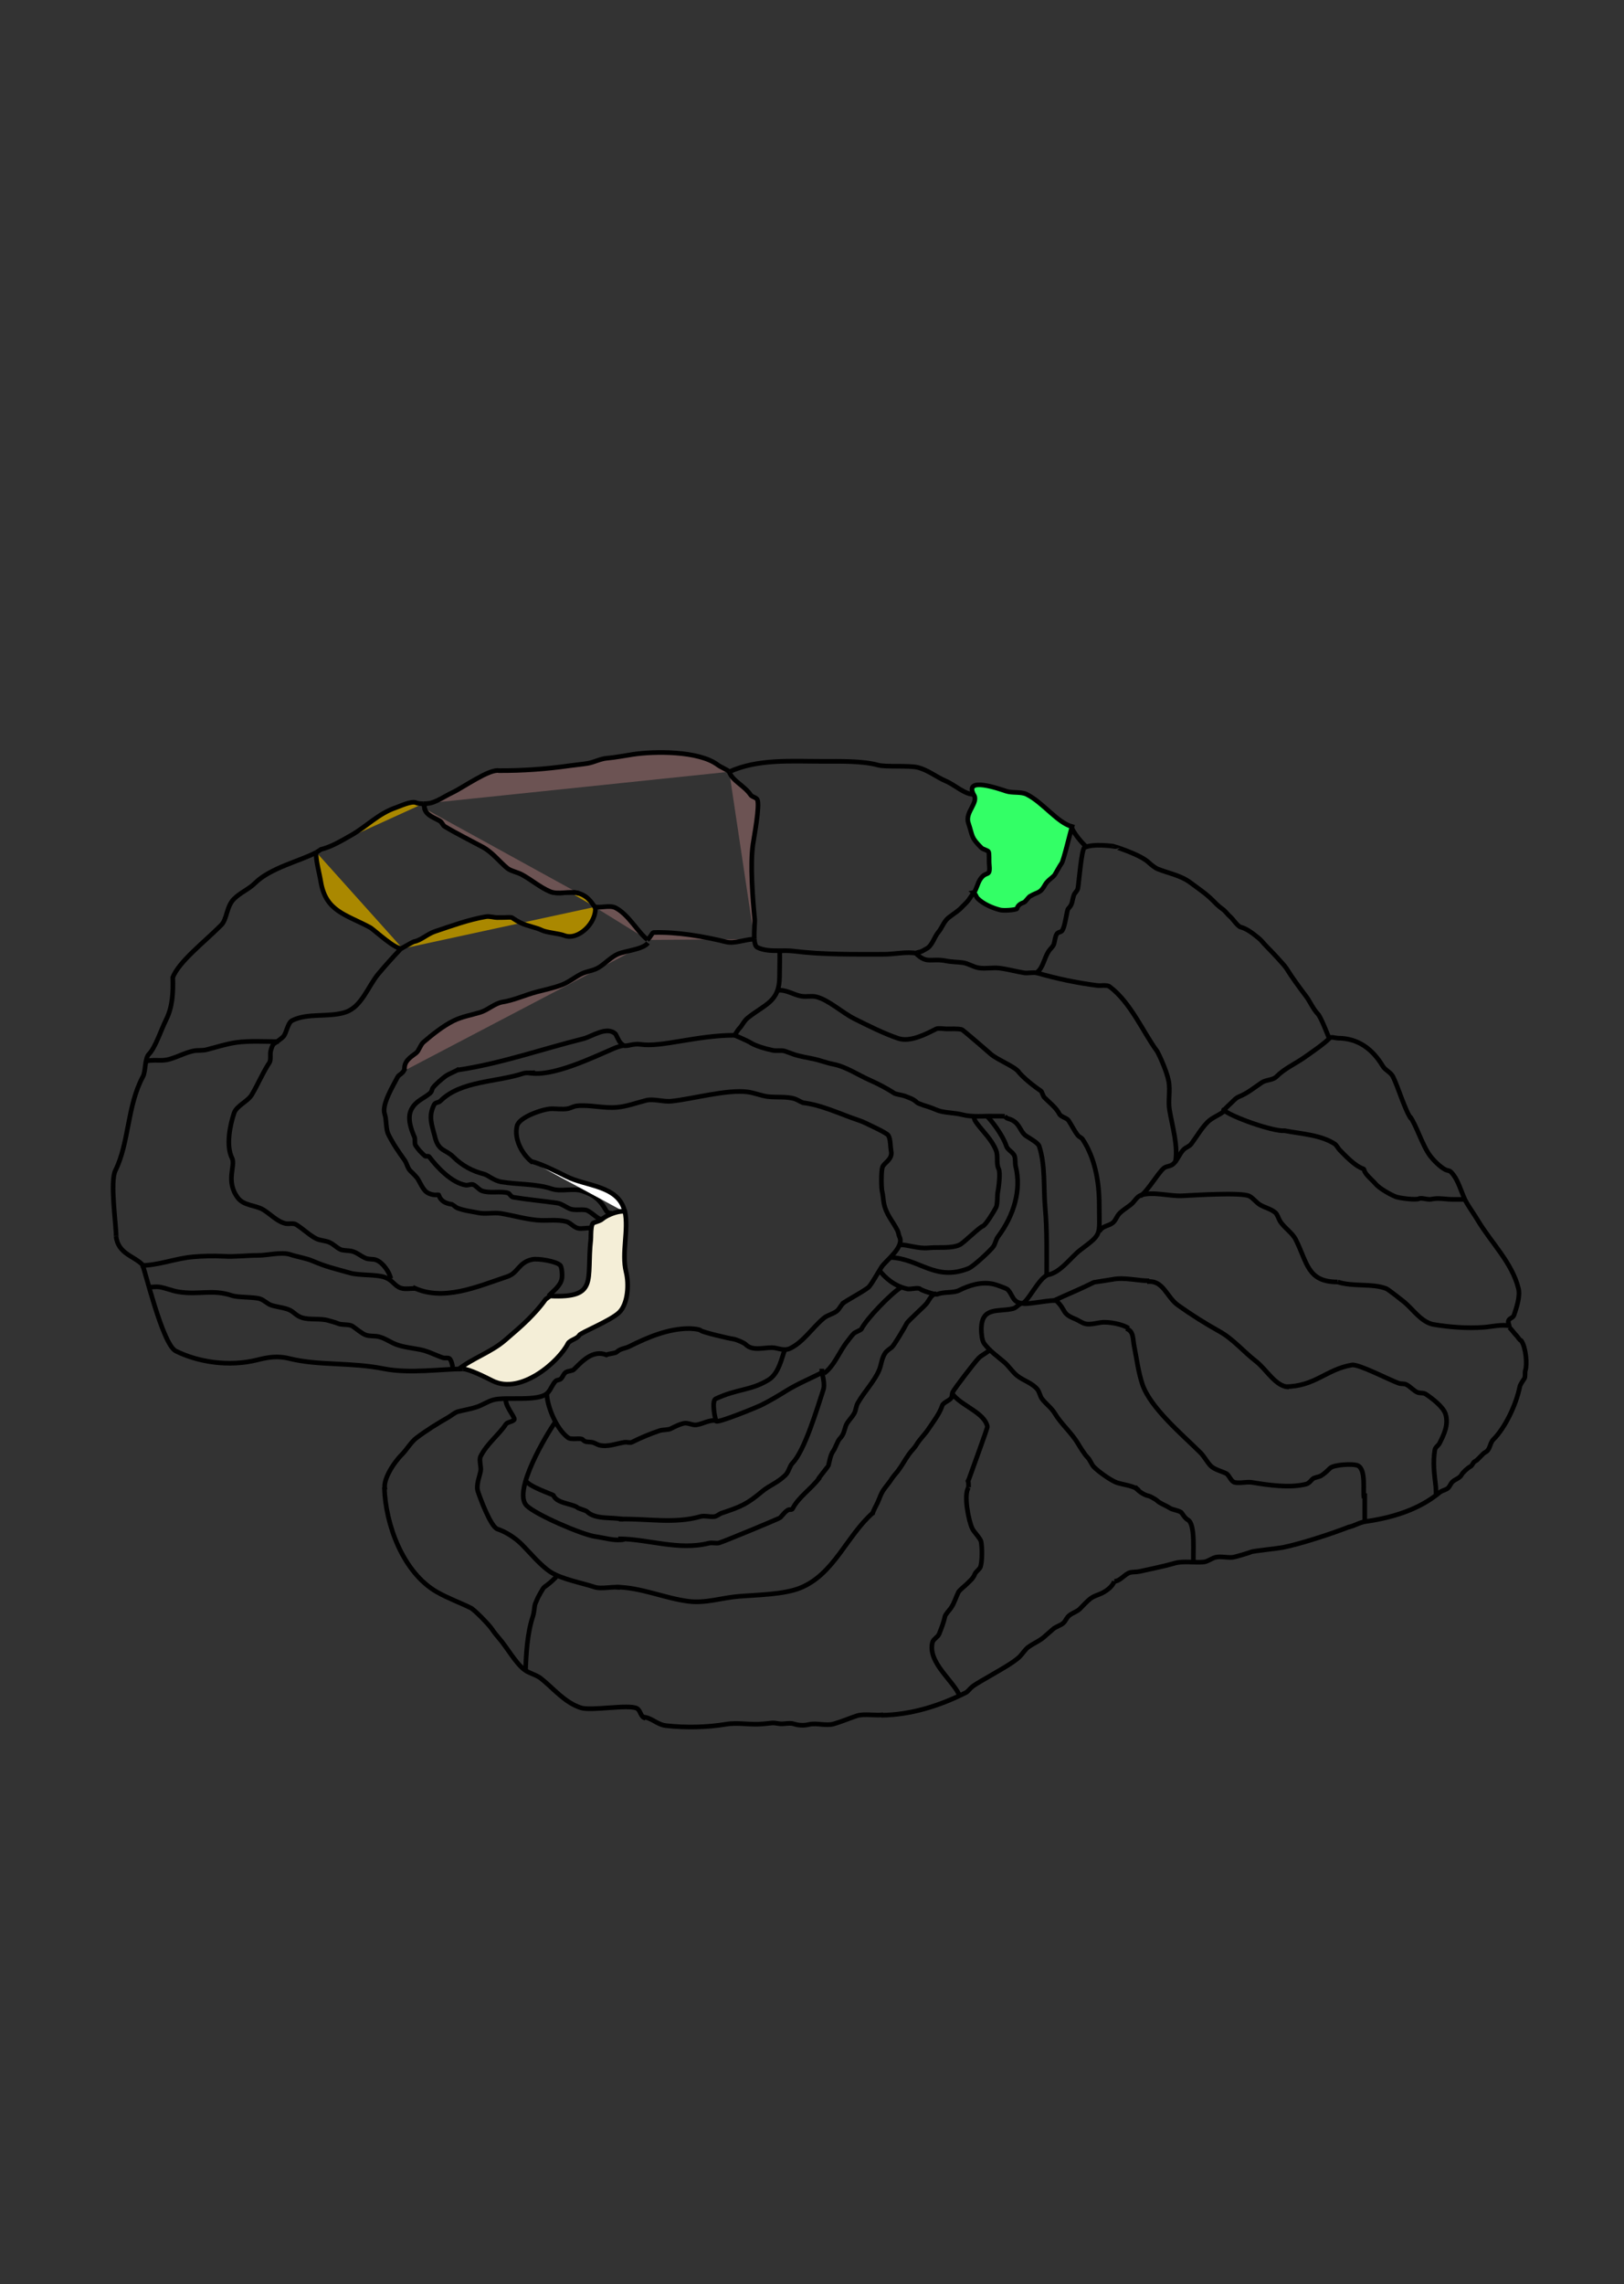 <?xml version="1.0" encoding="UTF-8" standalone="no"?>
<!-- Created with Inkscape (http://www.inkscape.org/) -->

<svg
   xmlns:dc="http://purl.org/dc/elements/1.1/"
   xmlns:cc="http://creativecommons.org/ns#"
   xmlns:rdf="http://www.w3.org/1999/02/22-rdf-syntax-ns#"
   xmlns:svg="http://www.w3.org/2000/svg"
   xmlns="http://www.w3.org/2000/svg"
   xmlns:sodipodi="http://sodipodi.sourceforge.net/DTD/sodipodi-0.dtd"
   xmlns:inkscape="http://www.inkscape.org/namespaces/inkscape"
   id="svg2985"
   version="1.1"
   inkscape:version="0.48.2 r9819"
   width="350"
   height="492"
   sodipodi:docname="inner-final.svg">
  <rect width="100%" height="100%" fill="#333333" stroke="none"/>
  <sodipodi:namedview
     pagecolor="#ffffff"
     bordercolor="#666666"
     borderopacity="1"
     objecttolerance="10000"
     gridtolerance="10"
     guidetolerance="10"
     inkscape:pageopacity="0"
     inkscape:pageshadow="2"
     inkscape:window-width="1920"
     inkscape:window-height="1086"
     id="namedview2987"
     showgrid="false"
     inkscape:zoom="52.758824"
     inkscape:cx="212.01713"
     inkscape:cy="127.93565"
     inkscape:window-x="-8"
     inkscape:window-y="-8"
     inkscape:window-maximized="1"
     inkscape:current-layer="svg2985"
     inkscape:snap-global="true"
     inkscape:object-paths="false"
     inkscape:snap-midpoints="false"
     inkscape:snap-grids="false"
     inkscape:snap-to-guides="false"
     inkscape:snap-nodes="true"
     inkscape:snap-intersection-paths="false"
     inkscape:object-nodes="true" />
  <defs
     id="defs2989" />
  <path
     id="path3132"
     d="m 294.128,321.664 c 0,2.084 0,4.526 0,6.237"
     style="fill:none;stroke:#000000;stroke-width:1px;stroke-linecap:butt;stroke-linejoin:miter;stroke-opacity:1" />
  <path
     id="path3130"
     d="m 109.143,301.16 c -0.721,1.164 1.92,4.143 1.702,4.579 -0.252,0.503 -1.496,0.541 -1.816,1.022 -1.596,2.393 -4.077,4.182 -5.448,6.924 -0.4,0.801 0.177,2.292 0,3.178 -0.259,1.296 -1.023,3.061 -0.568,4.427 0.388,1.164 2.708,7.562 4.2,8.059 1.835,0.612 3.842,1.912 5.221,3.292 1.838,1.838 3.96,4.456 6.129,5.902 2.403,1.602 6.844,2.395 9.535,3.292 1.587,0.529 4.03,-0.193 5.562,0.114"
     style="fill:none;stroke:#000000;stroke-width:1px;stroke-linecap:butt;stroke-linejoin:miter;stroke-opacity:1"
     inkscape:connector-curvature="0"
     sodipodi:nodetypes="ccssssssssc" />
  <path
     id="path3128"
     d="m 31.991,277.211 c 0.572,0.066 1.686,-0.1 2.256,-0.019 1.382,0.197 2.76,0.823 4.174,1.059 4.401,0.733 7.31,-0.616 11.588,0.81 1.319,0.44 4.595,0.269 5.981,0.685 0.906,0.272 1.64,1.107 2.43,1.371 1.107,0.369 2.357,0.474 3.551,0.872 1.349,0.45 1.664,1.344 3.053,1.807 1.767,0.589 4.109,0.082 5.918,0.685 0.313,0.104 1.497,0.406 1.807,0.561 0.872,0.436 2.457,0.101 3.24,0.623 0.834,0.556 1.871,1.496 2.803,1.869 0.833,0.333 1.918,0.163 2.803,0.374 1.43,0.34 2.464,1.181 3.8,1.682 1.602,0.601 3.48,0.771 5.233,1.121 1.615,0.323 3.259,1.211 4.859,1.744 0.374,0.124 0.986,-0.037 1.308,0.125 0.529,0.264 0.897,2.12 0.748,2.492"
     style="fill:none;stroke:#000000;stroke-width:1px;stroke-linecap:butt;stroke-linejoin:miter;stroke-opacity:1"
     inkscape:connector-curvature="0"
     sodipodi:nodetypes="cssssssscssscssscc" />
  <path
     id="path3126"
     d="m 89.694,277.566 c -1.061,-0.128 -2.287,0.214 -3.302,-0.125 -1.472,-0.491 -1.664,-1.718 -3.613,-2.367 -1.781,-0.594 -5.386,-0.328 -7.289,-0.872 -3.373,-0.964 -4.958,-1.244 -8.161,-2.617 -1.302,-0.558 -3.382,-0.899 -4.797,-1.371 -1.837,-0.612 -4.911,0.187 -6.791,0.187 -2.729,0 -4.939,0.338 -7.663,0.187 -2.086,-0.116 -4.351,-0.048 -6.417,0.125 -3.824,0.319 -7.509,1.869 -11.339,1.869"
     style="fill:none;stroke:#000000;stroke-width:1px;stroke-linecap:butt;stroke-linejoin:miter;stroke-opacity:1" />
  <path
     id="path3124"
     d="m 86.268,204.488 c -1.583,1.669 -3.252,3.516 -4.735,5.295 -2.191,2.629 -3.588,7.073 -7.04,8.224 -3.656,1.219 -8.083,0.086 -11.525,1.807 -0.985,0.492 -1.222,2.78 -1.931,3.489 -0.533,0.533 -1.423,1.099 -1.869,1.433 -0.458,0.239 -0.645,1.022 -0.81,1.558 -0.221,0.72 0.11,1.984 -0.311,2.617 -1.438,2.157 -2.437,4.643 -3.8,6.915 -0.866,1.443 -3.275,2.35 -3.8,3.925 -0.87,2.611 -1.795,7.001 -0.436,9.719 0.805,1.611 -1.473,4.91 1.246,8.535 1.273,1.698 3.763,1.581 5.358,2.492 1.592,0.91 3.123,2.681 4.984,3.053 0.631,0.126 1.611,-0.155 2.18,0.187 1.471,0.883 2.921,2.333 4.361,3.053 0.901,0.451 1.939,0.398 2.866,0.81 0.816,0.363 1.512,1.099 2.305,1.495 0.615,0.307 1.667,0.234 2.367,0.374 1.218,0.244 2.087,1.121 3.177,1.558 0.684,0.273 1.574,0.106 2.243,0.374 1.495,0.598 2.851,2.666 3.115,3.987"
     style="fill:none;stroke:#000000;stroke-width:1px;stroke-linecap:butt;stroke-linejoin:miter;stroke-opacity:1" />
  <path
     id="path3122"
     d="m 31.365,228.631 c 1.366,-0.474 3.17,-0.065 4.564,-0.344 1.924,-0.385 3.808,-1.534 5.794,-1.931 0.894,-0.179 1.853,-0.027 2.741,-0.249 2.15,-0.537 4.213,-1.243 6.417,-1.558 2.869,-0.41 6.324,-0.187 9.22,-0.187"
     style="fill:none;stroke:#000000;stroke-width:1px;stroke-linecap:butt;stroke-linejoin:miter;stroke-opacity:1"
     inkscape:connector-curvature="0"
     sodipodi:nodetypes="ccsssc" />
  <path
     sodipodi:nodetypes="csccsccsc"
     inkscape:connector-curvature="0"
     d="m 98.665,230.468 c 9.134,-1.338 18.088,-4.491 27.038,-6.728 1.857,-0.464 5.132,-2.842 6.978,-0.997 0.642,1.21 0.735,1.782 1.709,2.447 0.732,0.274 2.078,-0.484 3.667,-0.239 4.464,0.687 12.061,-1.961 20.292,-1.961 m -23.959,2.201 c -0.537,0.075 -1.511,0.387 -2.02,0.605 -4.688,2.009 -13.45,6.281 -18.378,5.295"
     style="fill:none;stroke:#000000;stroke-width:1px;stroke-linecap:butt;stroke-linejoin:miter;stroke-opacity:1"
     id="path3106" />
  <path
     id="path3104"
     d="m 131.934,261.306 c -0.52,0.039 -1.018,-0.052 -1.308,-0.561 -1.299,-2.273 -2.514,-3.351 -5.171,-4.236 -1.984,-0.661 -4.517,0.239 -6.541,-0.436 -3.396,-1.132 -7.264,-0.899 -10.84,-1.495 -1.661,-0.277 -2.948,-1.485 -3.738,-1.682 -2.465,-0.616 -4.723,-1.795 -6.604,-3.676 -1.707,-1.707 -3.207,-1.179 -3.987,-4.299 -0.66,-2.638 -1.481,-4.389 -0.187,-6.978 0.279,-0.558 0.935,-0.374 1.371,-0.81 4.372,-4.372 12.11,-4.016 17.818,-5.918 0.919,-0.306 2.444,0.105 2.803,-0.374"
     style="fill:none;stroke:#000000;stroke-width:1px;stroke-linecap:butt;stroke-linejoin:miter;stroke-opacity:1" />
  <path
     id="path3102"
     d="m 129.94,262.552 c -0.27,-0.023 -0.563,0.061 -0.81,-0.062 -0.847,-0.424 -2.067,-1.725 -2.928,-1.869 -1.033,-0.172 -2.386,0.142 -3.364,-0.249 -0.824,-0.33 -1.852,-1.119 -2.741,-1.246 -3.167,-0.452 -6.352,-0.726 -9.47,-1.246 -0.563,-0.094 -0.766,-0.83 -1.184,-0.934 -1.751,-0.438 -3.808,0.143 -5.545,-0.436 -0.693,-0.231 -1.415,-1.255 -1.994,-1.371 -0.505,-0.101 -1.031,0.212 -1.558,0.125 -2.982,-0.497 -6.093,-3.763 -7.85,-6.105 -0.191,-0.254 -0.695,0.022 -0.934,-0.187 -0.799,-0.699 -1.421,-1.384 -1.994,-2.243 -0.286,-0.429 -0.028,-1.291 -0.249,-1.807 -0.702,-1.637 -1.616,-4.058 -0.685,-5.918 0.938,-1.875 2.534,-2.278 3.987,-3.489 0.596,-0.496 0.329,-0.785 0.748,-1.308 0.595,-0.743 1.692,-1.653 2.43,-2.243 0.915,-0.732 2.395,-1.158 3.177,-1.744"
     style="fill:none;stroke:#000000;stroke-width:1px;stroke-linecap:butt;stroke-linejoin:miter;stroke-opacity:1" />
  <path
     id="path3100"
     d="m 127.386,264.546 c -0.917,-0.15 -1.967,0.225 -2.866,0 -0.911,-0.228 -1.619,-1.215 -2.492,-1.433 -2.051,-0.513 -4.217,-0.098 -6.355,-0.311 -2.686,-0.269 -5.051,-0.987 -7.725,-1.433 -1.554,-0.259 -3.242,0.186 -4.797,-0.125 -1.461,-0.292 -3.19,-0.491 -4.61,-1.059 -0.25,-0.1 -1.019,-0.741 -1.059,-0.748 -1.475,-0.246 -2.467,-0.672 -2.928,-2.056 -0.013,-0.038 -0.698,0 -0.748,0 -0.588,0 -1.327,-0.241 -1.807,-0.561 -0.809,-0.54 -1.427,-2.005 -1.869,-2.741 -0.412,-0.687 -1.117,-1.304 -1.682,-1.869 -0.645,-0.645 -0.755,-1.617 -1.246,-2.305 -1.357,-1.9 -2.45,-3.467 -3.489,-5.545 -0.608,-1.216 -0.362,-3.079 -0.81,-4.423 -0.69,-2.069 1.918,-6.203 2.803,-7.974 0.237,-0.473 1.317,-0.812 1.516,-1.807"
     style="fill:none;stroke:#000000;stroke-width:1px;stroke-linecap:butt;stroke-linejoin:miter;stroke-opacity:1" />
  <path
     id="path3096"
     d="m 118.203,279.15 c 1.124,-1.144 2.633,-2.225 2.89,-3.764 0.103,-0.617 0.047,-2.445 -0.374,-2.866 -0.857,-0.857 -4.736,-1.495 -5.981,-1.246 -2.94,0.588 -3.111,2.927 -5.358,3.676 -6.398,2.133 -13.96,5.542 -20.434,2.305"
     style="fill:none;stroke:#000000;stroke-width:1px;stroke-linecap:butt;stroke-linejoin:miter;stroke-opacity:1" />
  <path
     id="path3094"
     d="m 134.426,327.282 c -2.361,-0.593 -6.09,0.14 -7.974,-1.744 -0.178,-0.178 -1.826,-0.643 -1.994,-0.81 -0.321,-0.321 -1.446,-0.609 -1.931,-0.748 -1.204,-0.344 -2.788,-0.739 -3.24,-1.869 -0.089,-0.224 -5.487,-1.913 -6.043,-3.302"
     style="fill:none;stroke:#000000;stroke-width:1px;stroke-linecap:butt;stroke-linejoin:miter;stroke-opacity:1" />
  <path
     id="path3092"
     d="m 119.774,306.159 c -1.956,2.731 -9.346,15.068 -6.281,18.132 1.982,1.982 11.977,6.268 14.765,6.666 2.175,0.311 4.277,1.026 6.292,0.623"
     style="fill:none;stroke:#000000;stroke-width:1px;stroke-linecap:butt;stroke-linejoin:miter;stroke-opacity:1"
     inkscape:connector-curvature="0"
     sodipodi:nodetypes="cssc" />
  <path
     id="path3090"
     d="m 154.486,306.037 c -1.598,-0.335 -2.965,0.69 -4.423,0.872 -0.935,0.117 -1.812,-0.559 -2.803,-0.311 -0.912,0.228 -1.835,0.7 -2.679,1.121 -0.641,0.321 -1.724,0.201 -2.43,0.436 -1.98,0.66 -4.019,1.511 -5.981,2.492 -0.345,0.173 -1.12,-0.054 -1.495,0 -1.765,0.252 -3.651,1.097 -5.545,0.623 -0.468,-0.117 -0.977,-0.531 -1.62,-0.623 -0.965,-0.138 -1.308,0.063 -1.931,-0.561 -0.476,-0.476 -2.397,0.149 -3.177,-0.436 -2.654,-1.99 -4.548,-7.041 -4.548,-9.47"
     style="fill:none;stroke:#000000;stroke-width:1px;stroke-linecap:butt;stroke-linejoin:miter;stroke-opacity:1" />
  <path
     id="path3088"
     d="m 177.288,295.571 c -2.596,1.352 -5.394,2.476 -7.912,4.049 -1.677,1.048 -3.485,2.116 -5.233,2.99 -1.125,0.563 -9.538,3.976 -9.781,3.489 -0.305,-0.61 -1.017,-4.38 -0.125,-4.797 4.769,-2.226 7.44,-1.711 11.339,-4.049 2.352,-1.411 2.908,-4.903 3.613,-6.666"
     style="fill:none;stroke:#000000;stroke-width:1px;stroke-linecap:butt;stroke-linejoin:miter;stroke-opacity:1" />
  <path
     id="path3086"
     d="m 133.366,327.219 c 5.867,-0.214 11.82,1.082 17.569,-0.561 0.928,-0.265 2.093,0.137 3.053,0 0.571,-0.082 1.015,-0.567 1.558,-0.748 4.243,-1.414 5.426,-1.926 8.722,-4.672 1.594,-1.328 3.342,-1.847 5.046,-3.551 0.665,-0.665 0.917,-1.976 1.433,-2.492 2.664,-2.664 5.347,-11.806 6.666,-15.762 0.492,-1.475 -0.311,-3.414 -0.311,-4.61"
     style="fill:none;stroke:#000000;stroke-width:1px;stroke-linecap:butt;stroke-linejoin:miter;stroke-opacity:1" />
  <path
     id="path3084"
     d="m 176.665,318.248 c -1.746,2.39 -4.605,4.226 -5.856,6.728 -0.144,0.288 -0.646,0.105 -0.934,0.249 -0.688,0.344 -1.235,1.173 -1.744,1.682 -0.176,0.176 -12.331,5.216 -13.145,5.42 -0.683,0.171 -1.487,-0.111 -2.18,0.062 -6.671,1.668 -13.152,-0.934 -19.562,-0.934"
     style="fill:none;stroke:#000000;stroke-width:1px;stroke-linecap:butt;stroke-linejoin:miter;stroke-opacity:1" />
  <path
     id="path3082"
     d="m 188.128,325.849 c -5.684,4.982 -8.387,13.273 -15.7,16.198 -3.55,1.42 -9.243,1.471 -13.27,1.807 -3.629,0.302 -7.05,1.525 -10.778,1.059 -5.096,-0.637 -10.364,-3.053 -15.637,-3.053"
     style="fill:none;stroke:#000000;stroke-width:1px;stroke-linecap:butt;stroke-linejoin:miter;stroke-opacity:1" />
  <path
     id="path3078"
     d="m 245.755,257.63 c 1.53,-0.906 4.195,-5.617 5.295,-6.168 0.648,-0.324 1.286,-0.227 1.931,-0.872 0.867,-0.867 1.246,-2.119 2.118,-2.99 0.472,-0.472 1.217,-0.647 1.62,-1.184 1.189,-1.585 2.159,-3.342 3.551,-4.735 1.083,-1.083 2.72,-1.536 3.613,-2.43"
     style="fill:none;stroke:#000000;stroke-width:1px;stroke-linecap:butt;stroke-linejoin:miter;stroke-opacity:1" />
  <path
     id="path3076"
     d="m 236.909,265.293 c 0.652,-1.28 1.91,-1.152 2.866,-1.869 0.655,-0.491 0.907,-1.468 1.495,-2.056 0.778,-0.778 1.728,-1.305 2.554,-1.994 0.665,-0.555 1.205,-1.648 2.056,-1.931 2.587,-0.862 6.071,0.254 8.909,0.125 2.248,-0.102 12.727,-0.801 14.454,0.062 0.84,0.42 1.482,1.375 2.305,1.869 1.06,0.636 2.234,0.828 3.302,1.682 0.412,0.329 0.725,1.354 0.997,1.807 0.872,1.453 2.652,2.5 3.426,4.049 2.514,5.028 2.493,9.096 9.033,9.096"
     style="fill:none;stroke:#000000;stroke-width:1px;stroke-linecap:butt;stroke-linejoin:miter;stroke-opacity:1" />
  <path
     id="path3074"
     d="m 247.188,276.071 c 3.521,-0.453 4.199,3.284 6.666,5.046 2.881,2.058 5.86,3.941 8.971,5.669 2.938,1.632 5.213,4.388 7.85,6.417 2.257,1.736 4.285,5.545 7.102,5.545"
     style="fill:none;stroke:#000000;stroke-width:1px;stroke-linecap:butt;stroke-linejoin:miter;stroke-opacity:1" />
  <path
     id="path3072"
     d="m 242.703,286.164 c 1.666,0.543 1.396,2.119 1.744,3.863 0.533,2.664 0.884,5.517 1.744,8.099 1.714,5.143 8.707,10.95 12.522,14.765 0.888,0.888 1.411,2.034 2.243,2.866 0.777,0.777 2.346,1.142 3.302,1.62 0.656,0.328 1.04,1.766 1.869,1.931 1.2,0.24 2.53,-0.201 3.738,0 3.456,0.576 8.084,1.25 11.588,0.374 0.627,-0.157 1.01,-0.698 1.433,-1.121 0.311,-0.311 1.395,-0.438 1.807,-0.685 0.743,-0.446 1.364,-1.053 1.931,-1.62 0.804,-0.804 5.072,-1.046 6.043,-0.561 1.791,0.895 1.02,5.538 1.308,6.978"
     style="fill:none;stroke:#000000;stroke-width:1px;stroke-linecap:butt;stroke-linejoin:miter;stroke-opacity:1" />
  <path
     id="path3070"
     d="m 194.047,277.379 c -2.077,1.324 -7.265,6.618 -8.41,8.909 -0.099,0.198 -1.356,0.671 -1.62,0.934 -0.503,0.503 -0.907,1.103 -1.371,1.682 -1.813,2.266 -2.75,5.193 -5.046,6.915"
     style="fill:none;stroke:#000000;stroke-width:1px;stroke-linecap:butt;stroke-linejoin:miter;stroke-opacity:1" />
  <path
     id="path3068"
     d="m 201.772,278.688 c -1.055,0.043 -1.503,1.38 -2.118,2.118 -0.642,0.77 -3.975,3.713 -4.236,4.236 -0.449,0.897 -2.736,4.768 -3.24,5.171 -0.467,0.374 -0.999,0.663 -1.371,1.184 -0.826,1.156 -0.847,2.579 -1.371,3.8 -0.999,2.331 -3.198,4.615 -4.548,6.978 -0.407,0.712 -0.402,1.488 -0.748,2.18 -0.483,0.965 -1.548,1.84 -1.869,2.804 -0.341,1.023 -0.446,1.878 -1.246,2.679 -0.53,0.53 -0.965,2.024 -1.433,2.679 -0.627,0.877 -0.805,2.161 -1.059,3.177 -0.023,0.092 -1.998,2.561 -2.18,2.866"
     style="fill:none;stroke:#000000;stroke-width:1px;stroke-linecap:butt;stroke-linejoin:miter;stroke-opacity:1" />
  <path
     id="path3066"
     d="m 205.198,300.119 c 1.719,2.601 6.982,4.072 7.601,7.164 0.056,0.279 -3.339,9.457 -3.676,10.466 -0.887,2.661 -0.374,-0.197 -0.374,2.617"
     style="fill:none;stroke:#000000;stroke-width:1px;stroke-linecap:butt;stroke-linejoin:miter;stroke-opacity:1"
     inkscape:connector-curvature="0"
     sodipodi:nodetypes="ccsc" />
  <path
     id="path3064"
     d="m 213.359,290.711 c -0.014,0.014 0,0 -0.043,0.043 -0.685,0.69 -1.705,1.082 -2.387,1.764 -0.777,0.777 -5.171,6.479 -5.607,7.351 -0.168,0.336 -0.084,0.905 -0.311,1.246 -0.399,0.598 -1.712,0.962 -1.931,1.62 -0.604,1.812 -1.948,3.513 -3.053,5.171 -0.676,1.015 -1.834,2.143 -2.492,3.24 -0.527,0.878 -1.006,1.196 -1.62,2.056 -1.014,1.419 -1.395,2.296 -2.43,3.676 -0.236,0.314 -1.017,1.175 -1.246,1.558 -0.479,0.799 -1.337,1.756 -1.869,2.554 -0.546,0.819 -0.76,1.601 -1.184,2.554 -0.378,0.849 -1.019,1.853 -1.184,2.679"
     style="fill:none;stroke:#000000;stroke-width:1px;stroke-linecap:butt;stroke-linejoin:miter;stroke-opacity:1"
     inkscape:connector-curvature="0"
     sodipodi:nodetypes="cssccssssssscc" />
  <path
     id="path3062"
     d="m 220.337,280.743 c -0.831,0.069 -1.203,0.924 -1.994,1.121 -3.131,0.783 -6.853,-0.541 -6.853,4.486 0,0.806 0.128,2.393 0.623,3.053 1.143,1.525 2.647,2.6 4.236,3.925 1.068,0.89 1.821,2.154 2.866,2.99 1.267,1.014 3.183,1.564 4.299,2.866 0.537,0.627 0.582,1.482 1.059,2.118 0.829,1.105 2.01,1.896 2.741,3.115 1.402,2.337 3.573,4.128 4.984,6.479 0.437,0.729 1.404,2.338 2.118,3.053 0.583,0.583 0.793,1.479 1.371,2.056 1.005,1.005 3.433,2.756 4.797,3.302 1.056,0.422 4.096,0.748 4.797,1.682"
     style="fill:none;stroke:#000000;stroke-width:1px;stroke-linecap:butt;stroke-linejoin:miter;stroke-opacity:1" />
  <path
     id="path3060"
     d="m 209.933,240.569 c -0.005,0.575 0.285,0.973 0.623,1.424 1.411,1.881 3.196,3.503 4.112,5.794 0.497,1.242 -0.024,2.817 0.561,3.987 0.424,0.847 -0.009,4.096 -0.187,4.984 -0.155,0.774 -0.026,2.607 -0.374,3.302 -0.352,0.703 -2.205,3.829 -2.866,4.049 -0.752,0.251 -4.076,3.564 -4.922,3.987 -1.776,0.888 -4.681,0.481 -6.728,0.685 -2.34,0.234 -4.279,-0.685 -6.417,-0.685"
     style="fill:none;stroke:#000000;stroke-width:1px;stroke-linecap:butt;stroke-linejoin:miter;stroke-opacity:1"
     inkscape:connector-curvature="0"
     sodipodi:nodetypes="csssccsssc" />
  <path
     id="path3058"
     d="m 191.866,270.838 c 6.363,0.246 9.673,5.252 16.883,2.367 1.088,-0.435 4.86,-3.988 5.358,-4.735 0.401,-0.601 0.528,-1.493 0.997,-2.118 3.429,-4.571 5.049,-10.08 3.8,-15.077 -0.172,-0.688 -0.027,-1.576 -0.249,-2.243 -0.286,-0.857 -1.481,-1.329 -1.744,-2.118 -0.851,-2.554 -3.255,-5.56 -4.236,-6.541"
     style="fill:none;stroke:#000000;stroke-width:1px;stroke-linecap:butt;stroke-linejoin:miter;stroke-opacity:1" />
  <path
     id="path3056"
     d="m 220.337,280.743 c -2.196,-0.221 -2.011,-1.824 -3.177,-2.99 -0.278,-0.278 -2.49,-1.027 -2.866,-1.121 -2.718,-0.68 -5.42,0.218 -7.601,1.308 -1.21,0.605 -3.261,0.27 -4.61,0.81 -0.529,0.212 -3.507,-0.828 -3.8,-1.121 -0.364,-0.364 -2.081,0.12 -2.679,0 -2.722,-0.544 -4.856,-2.362 -6.168,-4.112"
     style="fill:none;stroke:#000000;stroke-width:1px;stroke-linecap:butt;stroke-linejoin:miter;stroke-opacity:1"
     inkscape:connector-curvature="0"
     sodipodi:nodetypes="cccsscsc" />
  <path
     id="path3054"
     d="m 227.19,280.12 c 2.717,-1.266 5.688,-2.47 8.597,-3.925 0.028,-0.014 3.426,-0.511 3.987,-0.623 2.537,-0.507 5.454,0.311 7.912,0.311"
     style="fill:none;stroke:#000000;stroke-width:1px;stroke-linecap:butt;stroke-linejoin:miter;stroke-opacity:1" />
  <path
     id="path3052"
     d="m 220.337,280.743 c 0.881,0.38 6.901,-1.011 7.414,-0.498 2.117,2.117 1.012,2.673 3.987,3.863 0.788,0.315 1.448,0.888 2.305,1.059 0.916,0.183 2.305,-0.178 3.24,-0.311 1.624,-0.232 4.8,0.407 5.918,1.246"
     style="fill:none;stroke:#000000;stroke-width:1px;stroke-linecap:butt;stroke-linejoin:miter;stroke-opacity:1"
     inkscape:connector-curvature="0"
     sodipodi:nodetypes="cssssc" />
  <path
     id="path3050"
     d="m 225.757,274.638 c -1.838,0.634 -4.289,5.879 -5.42,6.105"
     style="fill:none;stroke:#000000;stroke-width:1px;stroke-linecap:butt;stroke-linejoin:miter;stroke-opacity:1"
     inkscape:connector-curvature="0"
     sodipodi:nodetypes="cc" />
  <path
     id="path3048"
     d="m 216.537,240.435 c 0,0 0.378,0.422 0.685,0.498 2.62,0.655 2.476,2.772 3.925,3.738 0.603,0.402 2.575,1.494 2.803,2.18 1.394,4.181 0.906,8.966 1.308,13.394 0.42,4.622 0.311,10.198 0.311,14.391 2.931,-0.345 5.145,-3.812 7.289,-5.42 4.763,-3.572 4.049,-3.006 4.049,-9.719 0,-5.092 -0.989,-10.206 -3.613,-14.142 -0.202,-0.303 -0.721,-0.465 -0.997,-0.81 -0.761,-0.951 -1.318,-2.164 -1.994,-3.177 -0.406,-0.609 -1.664,-0.773 -1.994,-1.433 -0.675,-1.351 -2.178,-2.49 -3.24,-3.551 -0.229,-0.229 -0.568,-1.292 -0.685,-1.371 -1.625,-1.084 -4.003,-2.97 -5.046,-4.361"
     style="fill:none;stroke:#000000;stroke-width:1px;stroke-linecap:butt;stroke-linejoin:miter;stroke-opacity:1"
     inkscape:connector-curvature="0"
     sodipodi:nodetypes="csssscsscsssscc" />
  <path
     id="path3046"
     d="m 167.507,213.335 c 1.883,-0.278 3.455,0.95 5.233,1.246 1.002,0.167 2.195,-0.121 3.177,0.125 2.668,0.667 5.617,3.431 8.224,4.735 2.861,1.431 6.482,3.241 9.47,4.236 2.598,0.866 6.066,-1.008 8.161,-2.056 0.435,-0.217 1.78,0 2.243,0 1.035,0 2.233,-0.077 3.24,0.125 0.287,0.058 6,5.062 6.355,5.358 1.47,1.225 5.058,2.63 5.88,3.727"
     style="fill:none;stroke:#000000;stroke-width:1px;stroke-linecap:butt;stroke-linejoin:miter;stroke-opacity:1" />
  <path
     id="path3044"
     d="m 168.04,204.776 c 0.053,1.966 -0.035,3.607 -0.035,5.569 0,5.449 -3.11,5.914 -6.853,8.909 -0.812,0.649 -1.227,1.663 -1.744,2.18 -0.472,0.472 -1.059,1.557 -1.059,1.557 0,0 2.845,1.253 3.115,1.433 1.348,0.898 3.505,1.464 5.046,1.807 0.818,0.182 1.912,-0.069 2.679,0.187 0.779,0.26 1.238,0.475 2.056,0.748 0.962,0.321 2.904,0.68 3.863,0.872 1.727,0.345 2.89,0.872 4.486,1.184 2.769,0.542 5.256,2.285 7.85,3.426 1.711,0.753 3.678,1.767 5.233,2.803 0.381,0.254 1.862,0.446 2.305,0.623 0.947,0.379 1.883,0.637 2.617,1.371 0.324,0.324 2.404,0.926 2.804,1.059 0.677,0.226 1.681,0.72 2.367,0.872 1.67,0.371 3.063,0.33 4.735,0.748 0.82,0.205 1.668,0.288 2.53,0.314 1.042,0.032 2.103,-0.018 3.159,-0.031 1.392,-0.018 3.345,0.028 3.345,0.028"
     style="fill:none;stroke:#000000;stroke-width:1px;stroke-linecap:butt;stroke-linejoin:miter;stroke-opacity:1"
     inkscape:connector-curvature="0"
     sodipodi:nodetypes="cssscsscccsssssccsccc" />
  <path
     id="path3042"
     d="m 162.572,202.289 c 0.061,0.864 0.233,1.562 0.636,1.763 1.422,0.711 3.112,0.737 4.774,0.724 1.04,-0.008 2.069,-0.032 3.014,0.086 6.423,0.803 13.034,0.685 19.562,0.685 2.283,0 4.848,-0.638 7.102,-0.187"
     style="fill:none;stroke:#000000;stroke-width:1px;stroke-linecap:butt;stroke-linejoin:miter;stroke-opacity:1"
     inkscape:connector-curvature="0"
     sodipodi:nodetypes="cssssc" />
  <path
     id="path3040"
     d="m 157.165,166.236 c 6.244,-2.802 13.119,-2.243 20.31,-2.243 3.328,0 8.389,-0.134 11.775,0.81 1.606,0.448 6.662,0.03 8.535,0.498 2.196,0.549 3.987,2.047 6.043,2.928 1.998,0.856 4.048,2.866 5.981,2.866"
     style="fill:none;stroke:#000000;stroke-width:1px;stroke-linecap:butt;stroke-linejoin:miter;stroke-opacity:1"
     inkscape:connector-curvature="0"
     sodipodi:nodetypes="csscsc" />
  <path
     id="path3034"
     d="m 230.755,177.77 c 0.46,1.522 2.516,3.968 3.541,4.762"
     style="fill:none;stroke:#000000;stroke-width:1px;stroke-linecap:butt;stroke-linejoin:miter;stroke-opacity:1"
     inkscape:connector-curvature="0"
     sodipodi:nodetypes="cc" />
  <path
     style="fill:none;stroke:#000000;stroke-width:1px;stroke-linecap:butt;stroke-linejoin:miter;stroke-opacity:1"
     d="m 223.558,209.581 c -0.912,-0.221 -1.993,0.106 -2.909,-0.047 -1.769,-0.295 -3.4,-0.768 -5.233,-0.997 -1.466,-0.183 -3.026,0.181 -4.486,-0.062 -1.193,-0.199 -2.245,-0.953 -3.426,-1.121 -1.21,-0.173 -2.335,-0.131 -3.551,-0.374 -3.268,-0.654 -4.18,0.741 -6.541,-1.62"
     id="path3385" />
  <path
     style="fill:#33ff66;stroke:#000000;stroke-width:1px;stroke-linecap:butt;stroke-linejoin:miter;stroke-opacity:1"
     d="m 209.808,171.096 c -1.96,-3.809 5.353,-1.248 7.04,-0.685 1.35,0.45 3.176,0.062 4.423,0.685 3.517,1.759 6.604,6.101 9.762,6.951 -0.313,1.07 -1.83,7.351 -2.224,7.876 -0.441,0.588 -1.437,2.496 -1.62,2.679 -0.509,0.509 -1.504,1.161 -1.931,1.931 -1.114,2.006 -1.523,1.476 -3.294,2.539 -0.35,0.21 -0.962,1.193 -1.308,1.308 -1.506,0.502 -1.41,1.328 -1.495,1.371 -0.603,0.301 -2.902,0.427 -3.613,0.249 -1.611,-0.403 -3.63,-1.263 -4.859,-2.492 -0.278,-0.278 -0.469,-0.999 -0.838,-1.29 0.384,-0.083 0.825,-1.963 1.398,-2.822 1.395,-2.093 2.268,-0.121 1.931,-3.489 -0.038,-0.38 0.044,-2.092 -0.125,-2.43 -0.174,-0.349 -1.187,-0.502 -1.557,-0.872 -2.296,-2.296 -1.808,-2.373 -2.804,-5.358 -0.78,-2.34 2.388,-4.438 1.115,-6.134"
     id="path3543"
     inkscape:connector-curvature="0"
     sodipodi:nodetypes="cscccsssccsscsscssc" />
  <path
     style="fill:none;stroke:#000000;stroke-width:1px;stroke-linecap:butt;stroke-linejoin:miter;stroke-opacity:1"
     d="m 197.419,205.345 c -0.114,-0.114 0.824,-0.299 0.872,-0.312 0.534,-0.133 0.904,-0.452 1.371,-0.685 1.247,-0.623 1.689,-2.542 2.554,-3.551 0.674,-0.786 1.042,-1.86 1.744,-2.679 0.637,-0.744 2.224,-1.601 3.115,-2.492 0.46,-0.506 1.211,-1.153 1.665,-1.749 0.063,-0.083 1.071,-1.568 1.121,-1.649"
     id="path3381"
     inkscape:connector-curvature="0"
     sodipodi:nodetypes="ccssscsc" />
  <path
     id="path3363"
     style="fill:none;stroke:#000000;stroke-width:1px;stroke-opacity:1"
     d="m 233.732,182.559 c 1.85,-0.925 6.254,-0.279 6.254,-0.279 3.2e-4,-0.005 5.683,1.711 7.584,3.494 0.381,0.381 1.398,1.185 1.924,1.395 2.225,0.89 4.976,1.38 7.04,2.928 1.488,1.116 3.349,2.352 4.735,3.738 0.517,0.517 1.398,1.43 2.056,1.869 0.83,0.553 1.063,1.115 1.869,1.807 0.52,0.446 1.556,2.024 2.18,2.18 1.403,0.351 2.747,1.462 3.8,2.305 0.732,0.586 1.043,1.105 1.744,1.807 0.889,0.889 3.833,3.989 4.299,4.735 1.365,2.184 2.748,4.038 4.299,6.105 0.815,1.086 1.533,2.779 2.492,3.738 0.653,0.653 2.123,4.467 2.554,5.545"
     inkscape:connector-curvature="0"
     sodipodi:nodetypes="cccssscsssssssc" />
  <path
     style="fill:none;stroke:#000000;stroke-width:1px;stroke-linecap:butt;stroke-linejoin:miter;stroke-opacity:1"
     d="m 233.732,182.559 c -0.665,0.332 -1.208,7.661 -1.433,8.784 -0.121,0.607 -0.689,0.944 -0.872,1.495 -0.437,1.312 -0.214,1.896 -1.184,2.866 -0.395,0.395 -0.641,4.068 -1.433,4.859 -0.228,0.228 -0.809,0.206 -1.059,0.623 -0.408,0.679 -0.394,1.495 -0.623,2.18 -0.182,0.545 -0.767,0.995 -1.059,1.433 -1.141,1.711 -1.183,3.612 -2.679,4.735"
     id="path3357" />
  <path
     style="fill:none;stroke:#000000;stroke-width:1px;stroke-linecap:butt;stroke-linejoin:miter;stroke-opacity:1"
     d="m 223.39,209.535 c 4.045,1.186 8.671,2.182 13.145,2.741 0.722,0.09 2.017,-0.2 2.617,0.249 4.576,3.432 7.246,9.89 10.217,13.893 0.33,0.521 2.029,4.101 2.492,6.417 0.404,2.019 -0.152,4.198 0.187,6.23 0.598,3.587 1.931,7.895 1.243,11.336"
     id="path3028"
     inkscape:connector-curvature="0"
     sodipodi:nodetypes="ccscssc" />
  <path
     id="path3026"
     d="m 315.843,258.378 c -1.158,-0.097 -2.33,0.015 -3.489,-0.062 -1.54,-0.103 -2.44,-0.309 -3.987,0 -0.674,0.135 -2.021,-0.391 -2.554,-0.125 -0.677,0.339 -4.224,-0.107 -5.046,-0.436 -1.105,-0.442 -3.492,-1.773 -4.299,-2.741 -0.629,-0.755 -1.923,-1.791 -2.367,-2.679 -0.056,-0.112 -0.119,-0.517 -0.249,-0.561 -1.871,-0.624 -3.869,-2.81 -5.109,-4.049 -0.306,-0.306 -0.702,-1.07 -1.059,-1.308 -2.985,-1.99 -7.48,-2.206 -10.778,-2.866 -2.546,0.229 -11.83,-3.108 -13.208,-4.486 -0.036,-0.036 0.279,-0.154 0.311,-0.187 0.311,-0.311 0.595,-0.643 0.934,-0.934 0.744,-0.638 1.273,-1.406 2.118,-1.744 1.826,-0.731 3.197,-1.903 4.922,-3.053 0.882,-0.588 2.326,-0.457 3.115,-1.246 1.786,-1.786 3.994,-2.721 5.981,-4.112 1.829,-1.28 4.229,-2.921 5.545,-4.236 0.285,-0.285 1.299,0.062 1.682,0.062 4.446,0 7.537,2.406 9.719,6.043 0.526,0.877 1.706,1.294 2.18,2.243 1.124,2.249 2.635,7.376 3.925,9.096"
     style="fill:none;stroke:#000000;stroke-width:1px;stroke-linecap:butt;stroke-linejoin:miter;stroke-opacity:1" />
  <path
     id="path3024"
     d="m 325.25,285.914 c 0.135,-0.474 -0.36,-1.024 -0.125,-1.495 0.281,-0.561 0.967,-0.534 1.184,-1.184 0.51,-1.529 1.369,-3.995 0.934,-5.732 -1.39,-5.559 -5.827,-9.773 -8.784,-14.703 -0.691,-1.152 -1.558,-2.368 -2.305,-3.613 -1.284,-2.141 -1.672,-4.974 -3.489,-6.791 -0.272,-0.272 -0.763,-0.257 -1.121,-0.436 -1.098,-0.549 -2.536,-1.949 -3.364,-3.053 -1.615,-2.154 -2.993,-6.669 -4.299,-8.41"
     style="fill:none;stroke:#000000;stroke-width:1px;stroke-linecap:butt;stroke-linejoin:miter;stroke-opacity:1" />
  <path
     id="path3022"
     d="m 288.306,276.133 c 3.287,1.077 7.501,0.247 10.466,1.433 0.47,0.188 3.714,2.756 3.987,2.99 1.79,1.534 3.683,4.31 6.23,4.735 3.459,0.576 7.159,0.86 10.743,0.604 1.856,-0.133 3.8,-0.673 5.607,-0.311"
     style="fill:none;stroke:#000000;stroke-width:1px;stroke-linecap:butt;stroke-linejoin:miter;stroke-opacity:1"
     inkscape:connector-curvature="0"
     sodipodi:nodetypes="cssssc" />
  <path
     id="path3020"
     d="m 309.521,322.222 c -0.052,-0.576 -0.031,-1.53 -0.095,-2.105 -0.294,-2.647 -0.662,-5 -0.187,-7.85 0.089,-0.533 0.785,-0.947 0.997,-1.371 0.87,-1.74 2.018,-3.926 1.308,-6.292 -0.481,-1.605 -3.02,-3.488 -4.236,-4.299 -0.518,-0.345 -1.184,-0.187 -1.744,-0.374 -0.764,-0.255 -1.672,-1.303 -2.43,-1.682 -0.587,-0.294 -1.062,-0.105 -1.682,-0.311 -1.867,-0.622 -8.607,-4.173 -10.093,-3.925 -5.563,0.927 -7.957,4.672 -14.454,4.672"
     style="fill:none;stroke:#000000;stroke-width:1px;stroke-linecap:butt;stroke-linejoin:miter;stroke-opacity:1"
     inkscape:connector-curvature="0"
     sodipodi:nodetypes="cccssssccsc" />
  <path
     id="path3018"
     d="m 290.487,328.964 c 1.364,-0.248 2.456,-1.045 3.863,-1.246 5.722,-0.817 11.466,-2.546 15.886,-6.23 0.549,-0.458 1.447,-0.575 1.869,-0.997 0.384,-0.384 0.56,-1.034 1.059,-1.433 0.554,-0.443 1.491,-0.74 1.807,-1.371 0.253,-0.507 1.353,-1.517 1.931,-1.807 0.453,-0.227 0.53,-0.921 0.997,-1.121 0.625,-0.268 1.582,-1.632 2.18,-1.931 1.145,-0.572 0.948,-1.945 1.744,-2.741 2.623,-2.623 4.954,-7.577 5.732,-11.463 0.072,-0.36 0.73,-1.345 0.997,-1.744 0.216,-0.325 0.045,-1.256 0.187,-1.682 0.441,-1.323 0.117,-4.987 -0.872,-6.417 -0.426,-0.142 -0.694,-0.757 -0.997,-1.059 -0.739,-0.739 -1.058,-1.386 -1.62,-1.807"
     style="fill:none;stroke:#000000;stroke-width:1px;stroke-linecap:butt;stroke-linejoin:miter;stroke-opacity:1"
     inkscape:connector-curvature="0"
     sodipodi:nodetypes="cssscsscssccsccc" />
  <path
     id="path3016"
     d="m 257.219,336.626 c -0.172,-1.89 0.505,-8.407 -1.246,-9.283 -0.592,-0.296 -1.277,-1.491 -1.371,-1.558 -0.732,-0.523 -1.876,-0.544 -2.554,-0.997 -0.905,-0.603 -2.058,-0.936 -2.741,-1.62 -0.169,-0.169 -1.445,-0.895 -1.682,-0.934 -1.165,-0.194 -2.75,-1.361 -3.053,-2.118"
     style="fill:none;stroke:#000000;stroke-width:1px;stroke-linecap:butt;stroke-linejoin:miter;stroke-opacity:1" />
  <path
     id="path3014"
     d="m 240.148,340.614 c 1.282,-0.047 2.17,-1.492 3.302,-1.869 0.595,-0.198 1.418,-0.107 2.056,-0.249 2.538,-0.564 5.21,-1.088 7.725,-1.807 1.834,-0.524 4.313,-0.036 6.23,-0.249 0.84,-0.093 1.667,-0.79 2.492,-0.997 1.136,-0.284 2.504,0.117 3.676,0 0.474,-0.047 3.555,-0.936 4.049,-1.184 0.331,-0.165 5.793,-0.747 6.728,-0.934 4.061,-0.812 11.07,-3.132 14.454,-4.486"
     style="fill:none;stroke:#000000;stroke-width:1px;stroke-linecap:butt;stroke-linejoin:miter;stroke-opacity:1" />
  <path
     id="path3012"
     d="m 206.88,365.409 c -1.245,-3.305 -7.013,-7.272 -5.918,-11.65 0.179,-0.717 1.163,-1.132 1.433,-1.807 0.449,-1.123 1.005,-2.532 1.246,-3.738 0.097,-0.483 1.044,-1.473 1.308,-1.869 0.817,-1.226 0.966,-2.12 1.62,-3.426 0.192,-0.383 1.385,-1.323 1.807,-1.744 0.789,-0.789 1.323,-1.127 1.744,-2.18 0.188,-0.471 1.021,-1.007 1.184,-1.495 0.403,-1.209 0.393,-4.141 0.125,-5.482 -0.124,-0.621 -1.501,-2.004 -1.869,-2.741 -0.802,-1.604 -1.952,-7.386 -0.81,-8.909"
     style="fill:none;stroke:#000000;stroke-width:1px;stroke-linecap:butt;stroke-linejoin:miter;stroke-opacity:1" />
  <path
     id="path3010"
     d="m 189.935,369.459 c 6.376,-0.095 12.474,-2.001 18.192,-4.859 0.497,-0.248 0.962,-0.955 1.433,-1.308 1.021,-0.766 2.529,-1.555 3.676,-2.243 1.709,-1.025 5.181,-2.876 6.541,-4.236 0.6,-0.6 1.139,-1.534 1.869,-2.056 1.28,-0.915 2.622,-1.376 3.738,-2.492 0.232,-0.232 1.101,-0.915 1.433,-1.246 0.667,-0.667 1.797,-0.862 2.43,-1.495 0.377,-0.377 0.636,-1.079 1.121,-1.495 0.72,-0.617 1.753,-0.881 2.367,-1.495 0.759,-0.759 1.39,-1.498 2.243,-2.18 0.459,-0.367 1.208,-0.677 1.744,-0.872 1.645,-0.598 3.063,-1.776 3.426,-2.866"
     style="fill:none;stroke:#000000;stroke-width:1px;stroke-linecap:butt;stroke-linejoin:miter;stroke-opacity:1"
     inkscape:connector-curvature="0"
     sodipodi:nodetypes="csssssccsssssc" />
  <path
     id="path3008"
     d="m 138.537,369.832 c 1.951,0.108 2.983,1.64 5.046,1.869 4.17,0.463 8.758,0.378 12.896,-0.311 2.587,-0.431 5.266,0.196 7.85,-0.062 0.626,-0.063 1.256,-0.099 1.869,-0.187 0.55,-0.079 1.135,0.034 1.682,0.125 1.041,0.174 2.229,-0.275 3.24,0.062 0.933,0.311 2.137,0.385 3.177,0.125 1.661,-0.415 3.69,0.352 5.358,-0.125 1.673,-0.478 3.319,-1.189 4.984,-1.744 1.604,-0.535 4.292,0.039 5.732,-0.249"
     style="fill:none;stroke:#000000;stroke-width:1px;stroke-linecap:butt;stroke-linejoin:miter;stroke-opacity:1" />
  <path
     id="path3006"
     d="m 113.244,359.927 c 0.174,-3.874 0.372,-8.095 1.62,-11.837 0.194,-0.582 0.285,-1.561 0.374,-2.18 0.083,-0.579 0.315,-0.821 0.498,-1.371 0.114,-0.342 1.287,-2.499 1.558,-2.679 0.835,-0.557 1.692,-1.318 2.367,-1.994 0.193,-0.193 0.308,-0.399 0.397,-0.598"
     style="fill:none;stroke:#000000;stroke-width:1px;stroke-linecap:butt;stroke-linejoin:miter;stroke-opacity:1"
     inkscape:connector-curvature="0"
     sodipodi:nodetypes="csccscc" />
  <path
     id="path3004"
     d="m 82.841,320.366 c 0.227,8.007 4.015,18.368 11.339,22.553 2.371,1.355 5.093,2.328 7.289,3.426 0.805,0.402 3.91,3.591 4.548,4.548 0.409,0.613 1.006,1.381 1.495,1.931 1.741,1.959 3.552,5.359 5.545,6.853 1.028,0.771 2.533,1.055 3.551,1.869 2.786,2.229 5.055,5.132 8.535,6.292 2.26,0.753 10.263,-0.787 12.086,0.125 0.883,0.441 0.761,1.897 1.869,2.118"
     style="fill:none;stroke:#000000;stroke-width:1px;stroke-linecap:butt;stroke-linejoin:miter;stroke-opacity:1" />
  <path
     id="path3002"
     d="m 181.836,280.619 c -0.511,0.358 -0.861,1.172 -1.308,1.62 -0.736,0.736 -2.125,0.961 -2.99,1.682 -2.479,2.066 -4.325,5.059 -7.164,6.479 -1.44,0.72 -2.808,-0.125 -3.987,-0.125 -2.038,0 -4.225,0.759 -5.669,-0.685 -0.398,-0.398 -2.129,-1.116 -2.741,-1.184 -0.768,-0.085 -6.554,-1.445 -6.915,-1.807 -0.33,-0.33 -2.048,-0.436 -2.554,-0.436 -4.528,0 -8.993,1.911 -12.896,3.863 -0.877,0.439 -1.946,0.451 -2.679,1.184 -0.302,0.302 -1.811,0.364 -2.243,0.623 -2.928,-1.137 -5.154,1.292 -7.04,3.177 -0.275,0.275 -1.284,0.296 -1.682,0.561 -0.602,0.402 -0.632,1.081 -1.184,1.495 -0.225,0.169 -0.835,0.212 -0.997,0.374 -0.799,0.799 -1.013,1.823 -1.807,2.617 -1.912,1.912 -8.842,0.762 -11.525,1.433 -1.317,0.329 -2.453,1.15 -3.676,1.558 -1.328,0.443 -2.67,0.652 -4.049,0.997 -0.69,0.172 -1.451,0.865 -2.118,1.246 -2.373,1.356 -4.589,2.725 -6.853,4.423 -1.147,0.861 -2.129,2.565 -3.177,3.613 -1.861,1.861 -4.288,5.757 -3.551,7.601"
     style="fill:none;stroke:#000000;stroke-width:1px;stroke-linecap:butt;stroke-linejoin:miter;stroke-opacity:1" />
  <path
     id="path3000"
     d="m 172.865,237.507 c 4.163,0.439 8.196,2.462 12.211,3.8 0.375,0.125 0.906,0.328 1.246,0.498 0.812,0.406 4.713,2.148 5.109,2.741 0.524,0.786 0.434,2.418 0.623,3.364 0.371,1.854 -1.546,2.521 -1.869,3.489 -0.3,0.901 -0.271,4.462 -0.062,5.295 0.193,0.774 0.214,1.692 0.374,2.492 0.491,2.455 1.932,3.865 2.928,5.856 0.215,0.431 0.249,0.997 0.436,1.371 1.09,2.18 -2.968,5.137 -3.863,6.479 -0.471,0.706 -2.313,4.009 -2.866,4.423 -1.636,1.227 -4.321,2.54 -5.669,3.551"
     style="fill:none;stroke:#000000;stroke-width:1px;stroke-linecap:butt;stroke-linejoin:miter;stroke-opacity:1" />
  <path
     id="path2998"
     d="m 114.801,250.403 c -2.148,-1.572 -4.1,-4.969 -3.364,-7.912 0.478,-1.911 5.713,-3.676 7.476,-3.676 1.09,0 2.295,0.178 3.364,0 0.732,-0.122 1.36,-0.554 2.118,-0.623 2.881,-0.262 5.657,0.585 8.66,0.311 2.084,-0.189 4.206,-0.989 6.23,-1.495 1.543,-0.386 3.696,0.353 5.358,0.187 4.534,-0.453 12.031,-2.591 16.509,-1.994 1.425,0.19 2.922,0.825 4.299,0.997 1.797,0.225 4.144,-0.072 5.856,0.498 0.637,0.212 1.302,0.709 1.807,0.81"
     style="fill:none;stroke:#000000;stroke-width:1px;stroke-linecap:butt;stroke-linejoin:miter;stroke-opacity:1" />
  <path
     id="path3548"
     d="m 25.003,266.276 c 0.456,3.779 3.768,4.204 5.65,6.086 0.421,0.421 4.318,17.182 7.231,18.639 4.722,2.361 11.417,3.452 17.514,1.928 2.184,-0.546 4.308,-0.969 6.926,-0.315 6.333,1.583 13.179,0.762 20.37,2.2 5.578,1.116 12.628,0.043 17.052,0.043"
     style="fill:none;stroke:#000000;stroke-width:1px;stroke-linecap:butt;stroke-linejoin:miter;stroke-opacity:1" />
  <path
     id="path3559"
     d="m 134.68,261.084 c -0.125,-0.555 -0.303,-1.083 -0.55,-1.577 -2.09,-4.179 -8.09,-4.125 -12.051,-6.106 -1.772,-0.886 -5.587,-2.821 -7.552,-3.214"
     style="fill:#ffffff;stroke:#000000;stroke-width:1px;stroke-linecap:butt;stroke-linejoin:miter;stroke-opacity:1" />
  <path
     sodipodi:nodetypes="csscsscsscccccsssc"
     inkscape:connector-curvature="0"
     d="m 99.745,294.857 c 1.383,0 5.074,1.894 6.427,2.571 6.14,3.07 14.338,-4.253 16.229,-8.034 0.366,-0.731 2.043,-1.034 2.41,-1.767 0.299,-0.598 6.836,-3.14 8.677,-4.981 1.864,-1.864 2.099,-6.067 1.446,-8.677 -1.014,-4.055 0.598,-9.1 -0.256,-13.023 -0.757,-0.138 -2.018,0.139 -3.173,0.632 -0.655,0.28 -1.276,0.629 -1.751,1.036 -0.105,0.09 -0.233,0.169 -0.374,0.238 -0.48,0.238 -1.109,0.379 -1.495,0.572 -0.215,0.108 -0.342,0.478 -0.417,0.945 -0.15,0.924 -0.101,2.224 -0.143,2.606 -0.974,8.763 1.714,12.678 -8.835,12.171 -0.11,0.214 -0.805,0.559 -1.008,0.849 -1.065,1.521 -2.353,2.914 -3.676,4.236 -1.533,1.533 -3.26,2.961 -4.859,4.361 -3.08,2.695 -7.082,3.913 -10.217,6.417"
     style="fill:#f4eed7;stroke:#000000;stroke-width:1px;stroke-linecap:butt;stroke-linejoin:miter;stroke-opacity:1"
     id="path3557" />
  <path
     id="path3158"
     d="m 25.029,266.256 c 0,-2.567 -1.364,-11.732 -0.161,-14.14 2.971,-5.941 2.513,-13.921 5.945,-20.246 0.602,-1.109 0.356,-3.891 1.285,-4.82 1.382,-1.382 2.64,-5.28 3.696,-7.391 1.335,-2.669 1.56,-5.59 1.446,-9.159 1.37,-3.413 6.686,-7.49 10.444,-11.248 1.261,-1.261 1.097,-3.989 2.732,-5.624 1.373,-1.373 3.242,-2.117 4.499,-3.374 3.364,-3.364 9.894,-4.816 13.221,-6.645"
     style="fill:none;stroke:#000000;stroke-width:1px;stroke-linecap:butt;stroke-linejoin:miter;stroke-opacity:1" />
  <g
     style="fill:#fff6d5"
     id="BA8R">
    <path
       sodipodi:nodetypes="ccsssccsssssscccssccscsssssccc"
       inkscape:connector-curvature="0"
       d="m 68.136,183.61 c 0.383,-0.21 0.723,-0.426 1.012,-0.65 2.183,-0.52 4.376,-1.815 6.591,-3.08 3.298,-1.884 5.892,-4.693 9.544,-5.91 0.843,-0.281 3.447,-1.547 4.423,-1.059 0.306,0.153 0.894,0.207 1.476,0.207 m 37.107,22.215 c 0.405,3.351 -3.692,7.366 -6.697,6.165 -1.045,-0.418 -3.829,-0.637 -4.797,-1.121 -1.196,-0.598 -3.289,-0.959 -4.486,-1.558 -3.187,-1.594 -0.573,-1.184 -5.109,-1.184 -0.825,0 -1.654,-0.327 -2.492,-0.187 -3.681,0.613 -7.441,2.003 -10.965,3.177 -1.638,0.546 -3.131,1.984 -4.486,2.18 -0.67,0.243 -2.069,1.155 -3.049,1.645 M 68.101,183.502 c -0.004,2.087 0.696,4.377 1.035,6.409 1.068,6.409 5.371,7.032 10.591,9.843 0.943,0.508 5.744,5.103 6.978,4.486 m 4.797,-30.091 c 0.405,1.503 2.116,1.967 3.302,2.679 0.492,0.295 0.608,0.913 1.059,1.184 2.586,1.552 5.459,2.968 8.161,4.423 2.085,1.123 3.521,3.069 5.295,4.548 0.73,0.609 2.222,0.89 3.115,1.371 2.128,1.146 3.89,2.726 6.105,3.676 1.783,0.764 4.284,-0.191 6.168,0.374 2.455,0.737 3.062,2.694 3.585,2.955 M 91.439,173.027 c -0.09,0.872 0.203,1.698 0.623,2.118"
       style="fill:#aa8800;stroke:#000000;stroke-width:1px;stroke-linecap:butt;stroke-linejoin:miter;stroke-opacity:1"
       id="path3148" />
  </g>
  <g
     style="fill:#6c5353"
     id="BA6R">
    <path
       sodipodi:nodetypes="cssccssssssssssccsc"
       inkscape:connector-curvature="0"
       d="m 139.497,202.458 c 0.751,-0.628 1.032,-1.589 1.373,-1.6 4.968,-0.167 10.85,0.837 15.547,2.011 1.958,0.489 4.135,-0.58 6.155,-0.58 m -75.37,28.303 c -0.247,-1.952 1.123,-2.774 2.492,-3.8 0.589,-0.442 0.903,-1.744 1.557,-2.305 1.928,-1.653 4.204,-3.473 6.479,-4.61 1.774,-0.887 3.87,-1.248 5.732,-1.807 1.664,-0.499 3.14,-1.956 4.859,-2.243 2.599,-0.433 4.797,-1.499 7.351,-2.18 1.79,-0.477 3.624,-0.845 5.358,-1.495 1.508,-0.566 2.841,-1.67 4.236,-2.367 1.191,-0.596 2.578,-0.675 3.738,-1.371 1.399,-0.84 2.672,-2.284 4.174,-2.928 1.606,-0.688 5.436,-1.003 6.465,-2.375 m -0.088,-0.705 c -2.062,-1.547 -4.104,-5.471 -6.938,-6.887 -1.324,-0.662 -3.614,0.232 -4.689,-0.306"
       style="fill:#6c5353;stroke:#000000;stroke-width:1px;stroke-linecap:butt;stroke-linejoin:miter;stroke-opacity:1"
       id="path3112" />
    <path
       inkscape:connector-curvature="0"
       style="fill:#6c5353;stroke:#000000;stroke-width:1px;stroke-linecap:butt;stroke-linejoin:miter;stroke-opacity:1"
       d="m 157.165,166.236 c 0.624,1.939 3.285,2.996 4.61,4.984 0.296,0.443 1.199,0.529 1.433,0.997 0.609,1.217 -0.708,8.069 -0.934,9.656 -0.613,4.288 -0.064,11.692 0.374,16.073 0.07,0.698 -0.184,2.788 -0.075,4.342"
       id="path3188"
       sodipodi:nodetypes="cssssc" />
    <path
       d="m 91.501,174.148 c 0.405,1.503 2.116,1.967 3.302,2.679 0.492,0.295 0.608,0.913 1.059,1.184 2.586,1.552 5.459,2.968 8.161,4.423 2.085,1.123 3.521,3.069 5.295,4.548 0.73,0.609 2.222,0.89 3.115,1.371 2.128,1.146 3.89,2.726 6.105,3.676 1.783,0.764 4.284,-0.191 6.168,0.374 M 91.439,173.027 c -0.09,0.872 0.203,1.698 0.623,2.118"
       style="fill:#6c5353;stroke:#000000;stroke-width:1px;stroke-linecap:butt;stroke-linejoin:miter;stroke-opacity:1"
       id="path3116"
       inkscape:connector-curvature="0"
       sodipodi:nodetypes="cscssssccc" />
    <path
       inkscape:connector-curvature="0"
       style="fill:#6c5353;stroke:#000000;stroke-width:1px;stroke-linecap:butt;stroke-linejoin:miter;stroke-opacity:1"
       d="m 91.182,173.118 c 0.508,3.3e-4 1.011,-0.04 1.316,-0.091 1.539,-0.256 3.523,-1.623 4.984,-2.305 2.268,-1.058 7.964,-5.136 10.061,-4.735 5.018,0.024 10.083,-0.323 15.232,-1.059 1.266,-0.181 2.617,-0.291 3.863,-0.498 1.363,-0.227 2.75,-1.003 4.174,-1.121 1.79,-0.149 3.745,-0.533 5.545,-0.81 4.592,-0.706 14.222,-0.828 18.316,2.243 0.716,0.537 1.981,0.985 2.492,1.495"
       id="path3214" />
  </g>
</svg>
